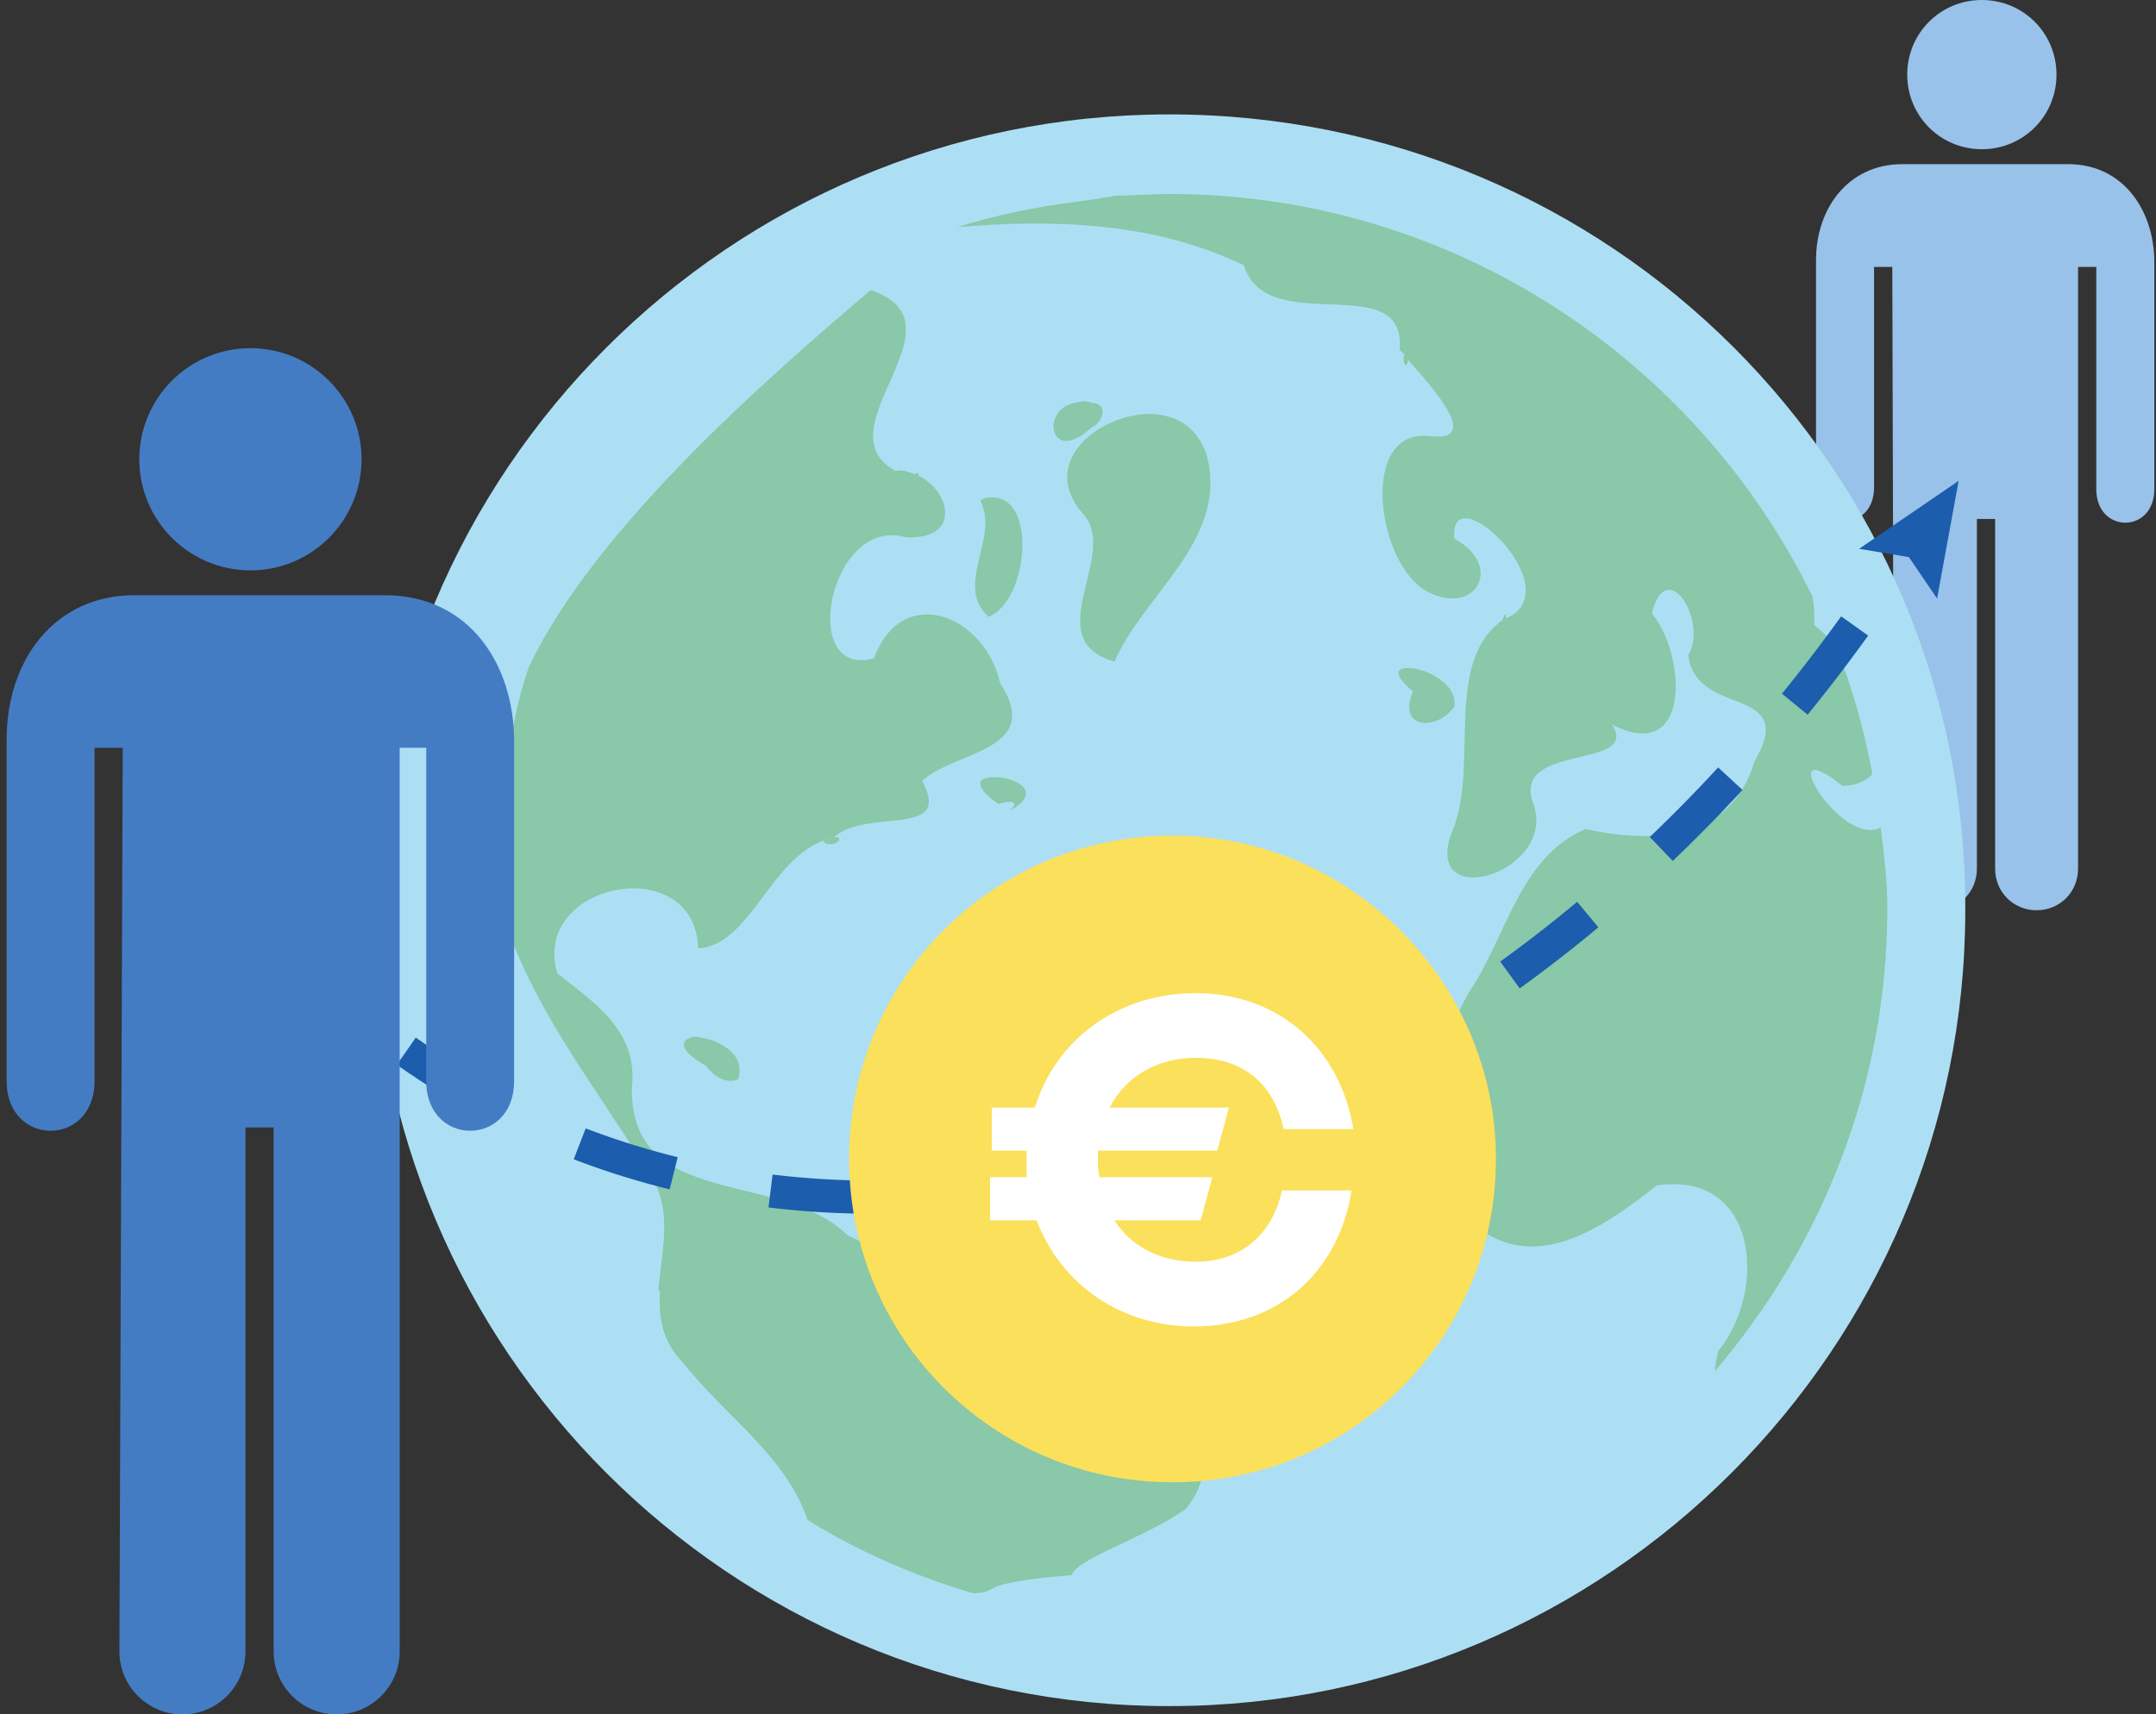 <?xml version="1.0" encoding="utf-8"?>
<!-- Generator: Adobe Illustrator 18.1.1, SVG Export Plug-In . SVG Version: 6.00 Build 0)  -->
<svg version="1.1" id="Calque_1" xmlns="http://www.w3.org/2000/svg" xmlns:xlink="http://www.w3.org/1999/xlink" x="0px" y="0px"
	 viewBox="241 0 130 103.4" enable-background="new 241 0 130 103.4" xml:space="preserve">
<rect x="241" y="0" width="130" height="103.4" fill="#333333" stroke="none"/>
<g>
	<g>
		<g>
			<path fill="#98C2E9" d="M360.5,0c2.5,0,4.5,2,4.5,4.5S363,9,360.5,9S356,7,356,4.5S358,0,360.5,0z"/>
			<path fill="#98C2E9" d="M355.2,52.4c0,1.4,1.1,2.5,2.5,2.5s2.5-1.1,2.5-2.5V31.3h1.1v21.1c0,1.4,1.1,2.5,2.5,2.5s2.5-1.1,2.5-2.5
				V16.1h1.1v13.4c0,2.7,3.5,2.7,3.5,0V15.8c0-3-1.8-5.9-5.2-5.9h-10c-3.2,0-5.2,2.6-5.2,5.8v13.7c0,2.7,3.5,2.7,3.5,0V16.1h1.1
				L355.2,52.4z"/>
		</g>
	</g>
	<path fill="#89C8A8" d="M355.4,55.1c0,24.4-19.8,44.1-44.1,44.1c-24.4,0-44.1-19.8-44.1-44.1S286.9,11,311.3,11
		C335.7,11,355.4,30.8,355.4,55.1z"/>
	<path fill="#ADDFF4" d="M282.6,62.6c0.2-0.1,0.4-0.1,0.7,0c0.2,0,0.5,0.1,0.8,0.2v0c0.9,0.4,1.8,1.1,1.4,2.3
		c-0.7,0.3-1.5-0.2-1.9-0.8C282,63.4,282,62.8,282.6,62.6z M291.5,50.5c0.3,0.1-0.1,0.5-0.6,0.4h-0.1l-0.2-0.2
		C291.1,50.5,291.4,50.5,291.5,50.5z M300.6,46.9c1.2-0.2,3.6,0.7,1.3,2c0.8-0.8-0.5-0.5-0.7-0.4C299.8,47.5,299.9,47,300.6,46.9z
		 M325.8,40.3c1-0.1,3.1,0.9,2.9,2.3c-1,1.5-3.5,1.4-2.5-0.9C325,40.7,325.2,40.3,325.8,40.3z M300.7,30c2.9-0.2,2.3,6.3-0.1,7.2
		c-2.1-1.9,0.7-4.8-0.5-7C300.4,30,300.5,30,300.7,30z M309.7,25c1.8-0.2,3.5,0.5,4.1,2.6c1.2,5-3.8,8.2-5.6,12.3
		c-4.6-1.3,0.2-6.3-1.8-8.8C303.7,28.2,306.7,25.4,309.7,25z M306.3,24.2c0.2,0,0.3,0,0.5,0.1c1.1,0,0.7,1.2,0,1.5
		c-2.5,2.3-3.1-1.1-1-1.5L306.3,24.2z M293.5,17.5c6,2-3.1,8.4,1.5,10.9c0.5-0.1,0.8,0.1,1.2,0.2c0.1-0.1,0.2-0.1,0.2,0.1
		c2,1,2.5,3.9-0.8,3.7c-4.6-1.3-6.5,8.6-1.9,7.3c1.7-4.6,6.7-2.6,7.6,1.5c2.7,4.1-2.8,4.1-4.7,5.9c1.9,3.5-3.4,1.6-5.3,3.4
		c-3.8,0.8-4.9,6.5-8.2,6.7c-0.2-5.9-10.1-4-8.5,1.5c2.1,1.7,4.9,3.4,4.5,6.9c-0.1,7.4,8.9,4.9,13,8.9c4.9,2.2,8.2,6.7,12.6,9.6
		c3.8-1.3,11.6,2.3,7.8,6.9c-2.3,1.7-6.9,3.1-6.9,4.1V95c-6,0.5-4.1,1-5.9,1.1c-3.4-1-6.9-2.5-9.8-4.3c-0.1-0.1-0.2-0.1-0.2-0.1
		c-1.3-3.9-5-6.3-7.5-9.5c-1.3-1.3-1.5-2.8-1.4-4.3c0,0-0.1-0.1-0.1-0.1c0.2-2.5,1-5.1-0.8-7.4c-2.9-4.7-6.4-9.1-8.3-14.4
		c-0.2-5.5-0.5-10.7,1.3-15.8C276.8,32,286.9,23.1,293.5,17.5z M311.5,11.7c17.1,0,31.8,10,38.8,24.3v0.1c0.1,0.5,0.1,1,0.1,1.6
		c0.4,0.3,0.9,0.8,1.3,1.3c1,2.5,1.7,5,2.2,7.7c-0.4,0.4-1,0.7-1.8,0.7c-4.4-3.5-0.1,3.8,2.3,2.5c0.2,1.6,0.4,3.2,0.4,4.9
		c0,10.7-4,20.4-10.4,27.9c0-0.3,0.1-0.7,0.2-1.2c3-3.7,2.4-10.9-3.7-10c-3.2,2.5-7.6,5.7-11.4,2c-4-3.6-2.2-9.6,0.1-13.7
		c2.2-3.2,3-8.1,7-9.8c4,0.9,8.8,0.7,10.2-4.1c1.3-2.2,0.5-2.9-0.6-3.4l-0.2-0.1c-1.3-0.5-3-1-3.2-2.9c1.2-2-1.3-6.1-2.2-2.5
		c2,2.3,2.5,9.2-2.4,6.7c1.8,2.8-6.3,1-4.7,4.9c1.3,4.2-7.2,6.6-4.8,1.2c1.4-4-0.6-9.9,2.9-12.4c0-0.1,0.3-0.7,0.2-0.1l0.4-0.2
		c3.1-2.1-3.9-8.5-3.5-4.6c3,1.6,1.3,4.7-1.6,3.2c-3.1-1.6-4.2-9.9,0.1-9.4c3.2,0.4,0.2-2.9-1.3-4.6c-0.1,0.8-0.4-0.1-0.2-0.3
		l-0.3-0.3c0.4-5-8-0.6-9.4-5.1c-5.4-2.6-11.4-2.8-17.3-2.3c2.3-0.7,4.6-1.2,7-1.5l0.7-0.1c0.7-0.1,1.3-0.2,1.9-0.3
		C309.2,11.8,310.4,11.7,311.5,11.7z M311.5,6.9c-26.5,0-48,21.5-48,48c0,26.5,21.5,48,48,48s48-21.6,48-48
		C359.6,28.3,338.1,6.9,311.5,6.9z"/>
	<g>
		<g>
			<path fill="none" stroke="#1C5DAD" stroke-width="2" stroke-miterlimit="10" d="M263.9,62.2c0.2,0.1,0.3,0.3,0.5,0.4"/>
			<path fill="none" stroke="#1C5DAD" stroke-width="2" stroke-miterlimit="10" stroke-dasharray="5.942,5.942" d="M265.5,63.4
				c27.1,19.1,66.8,6.2,90.1-29.7"/>
			<path fill="none" stroke="#1C5DAD" stroke-width="2" stroke-miterlimit="10" d="M355.9,33.1c0.1-0.2,0.2-0.4,0.3-0.5"/>
			<g>
				<polygon fill="#1C5DAD" points="357.8,36.1 356.1,33.6 353.1,33.1 359.1,29 				"/>
			</g>
		</g>
	</g>
	<g>
		<path fill="#FBE05B" d="M331.2,69.9c0,10.8-8.7,19.5-19.5,19.5c-10.8,0-19.5-8.7-19.5-19.5s8.7-19.5,19.5-19.5
			C322.4,50.4,331.2,59.2,331.2,69.9z"/>
		<g>
			<path fill="#FFFFFF" d="M318.3,71.8h4.2c-0.8,5-4.5,8.2-9.5,8.2c-4.4,0-8-2.5-9.5-6.4h-2.8V71h2.2c0-0.3,0-0.7,0-1.1v-0.5h-2.1
				v-2.6h2.6c1.3-4.2,5.1-6.9,9.7-6.9c5,0,8.7,3.3,9.5,8.2h-4.2c-0.6-2.8-2.5-4.3-5.3-4.3c-2.3,0-4.2,1.1-5.2,3h7.2l-0.7,2.6h-7.2
				l0,0.5c0,0.4,0,0.7,0.1,1.1h6.8l-0.7,2.6h-5.2c1,1.6,2.8,2.5,4.9,2.5C315.8,76.1,317.7,74.5,318.3,71.8z"/>
		</g>
	</g>
	<g>
		<path fill="#447CC4" d="M256.1,21c3.7,0,6.7,3,6.7,6.7s-3,6.7-6.7,6.7c-3.7,0-6.7-3-6.7-6.7S252.4,21,256.1,21z"/>
		<path fill="#447CC4" d="M248.2,99.6c0,2.1,1.7,3.8,3.8,3.8c2.1,0,3.8-1.7,3.8-3.8V68h1.7l0,31.6c0,2.1,1.7,3.8,3.8,3.8
			c2.1,0,3.8-1.7,3.8-3.8l0-54.5h1.6v20.1c0,4,5.3,4,5.3,0V44.7c0-4.5-2.6-8.8-7.8-8.8h-15.1c-4.8,0-7.7,3.9-7.7,8.7v20.6
			c0,4,5.3,4,5.3,0V45.1h1.7L248.2,99.6z"/>
	</g>
</g>
</svg>
